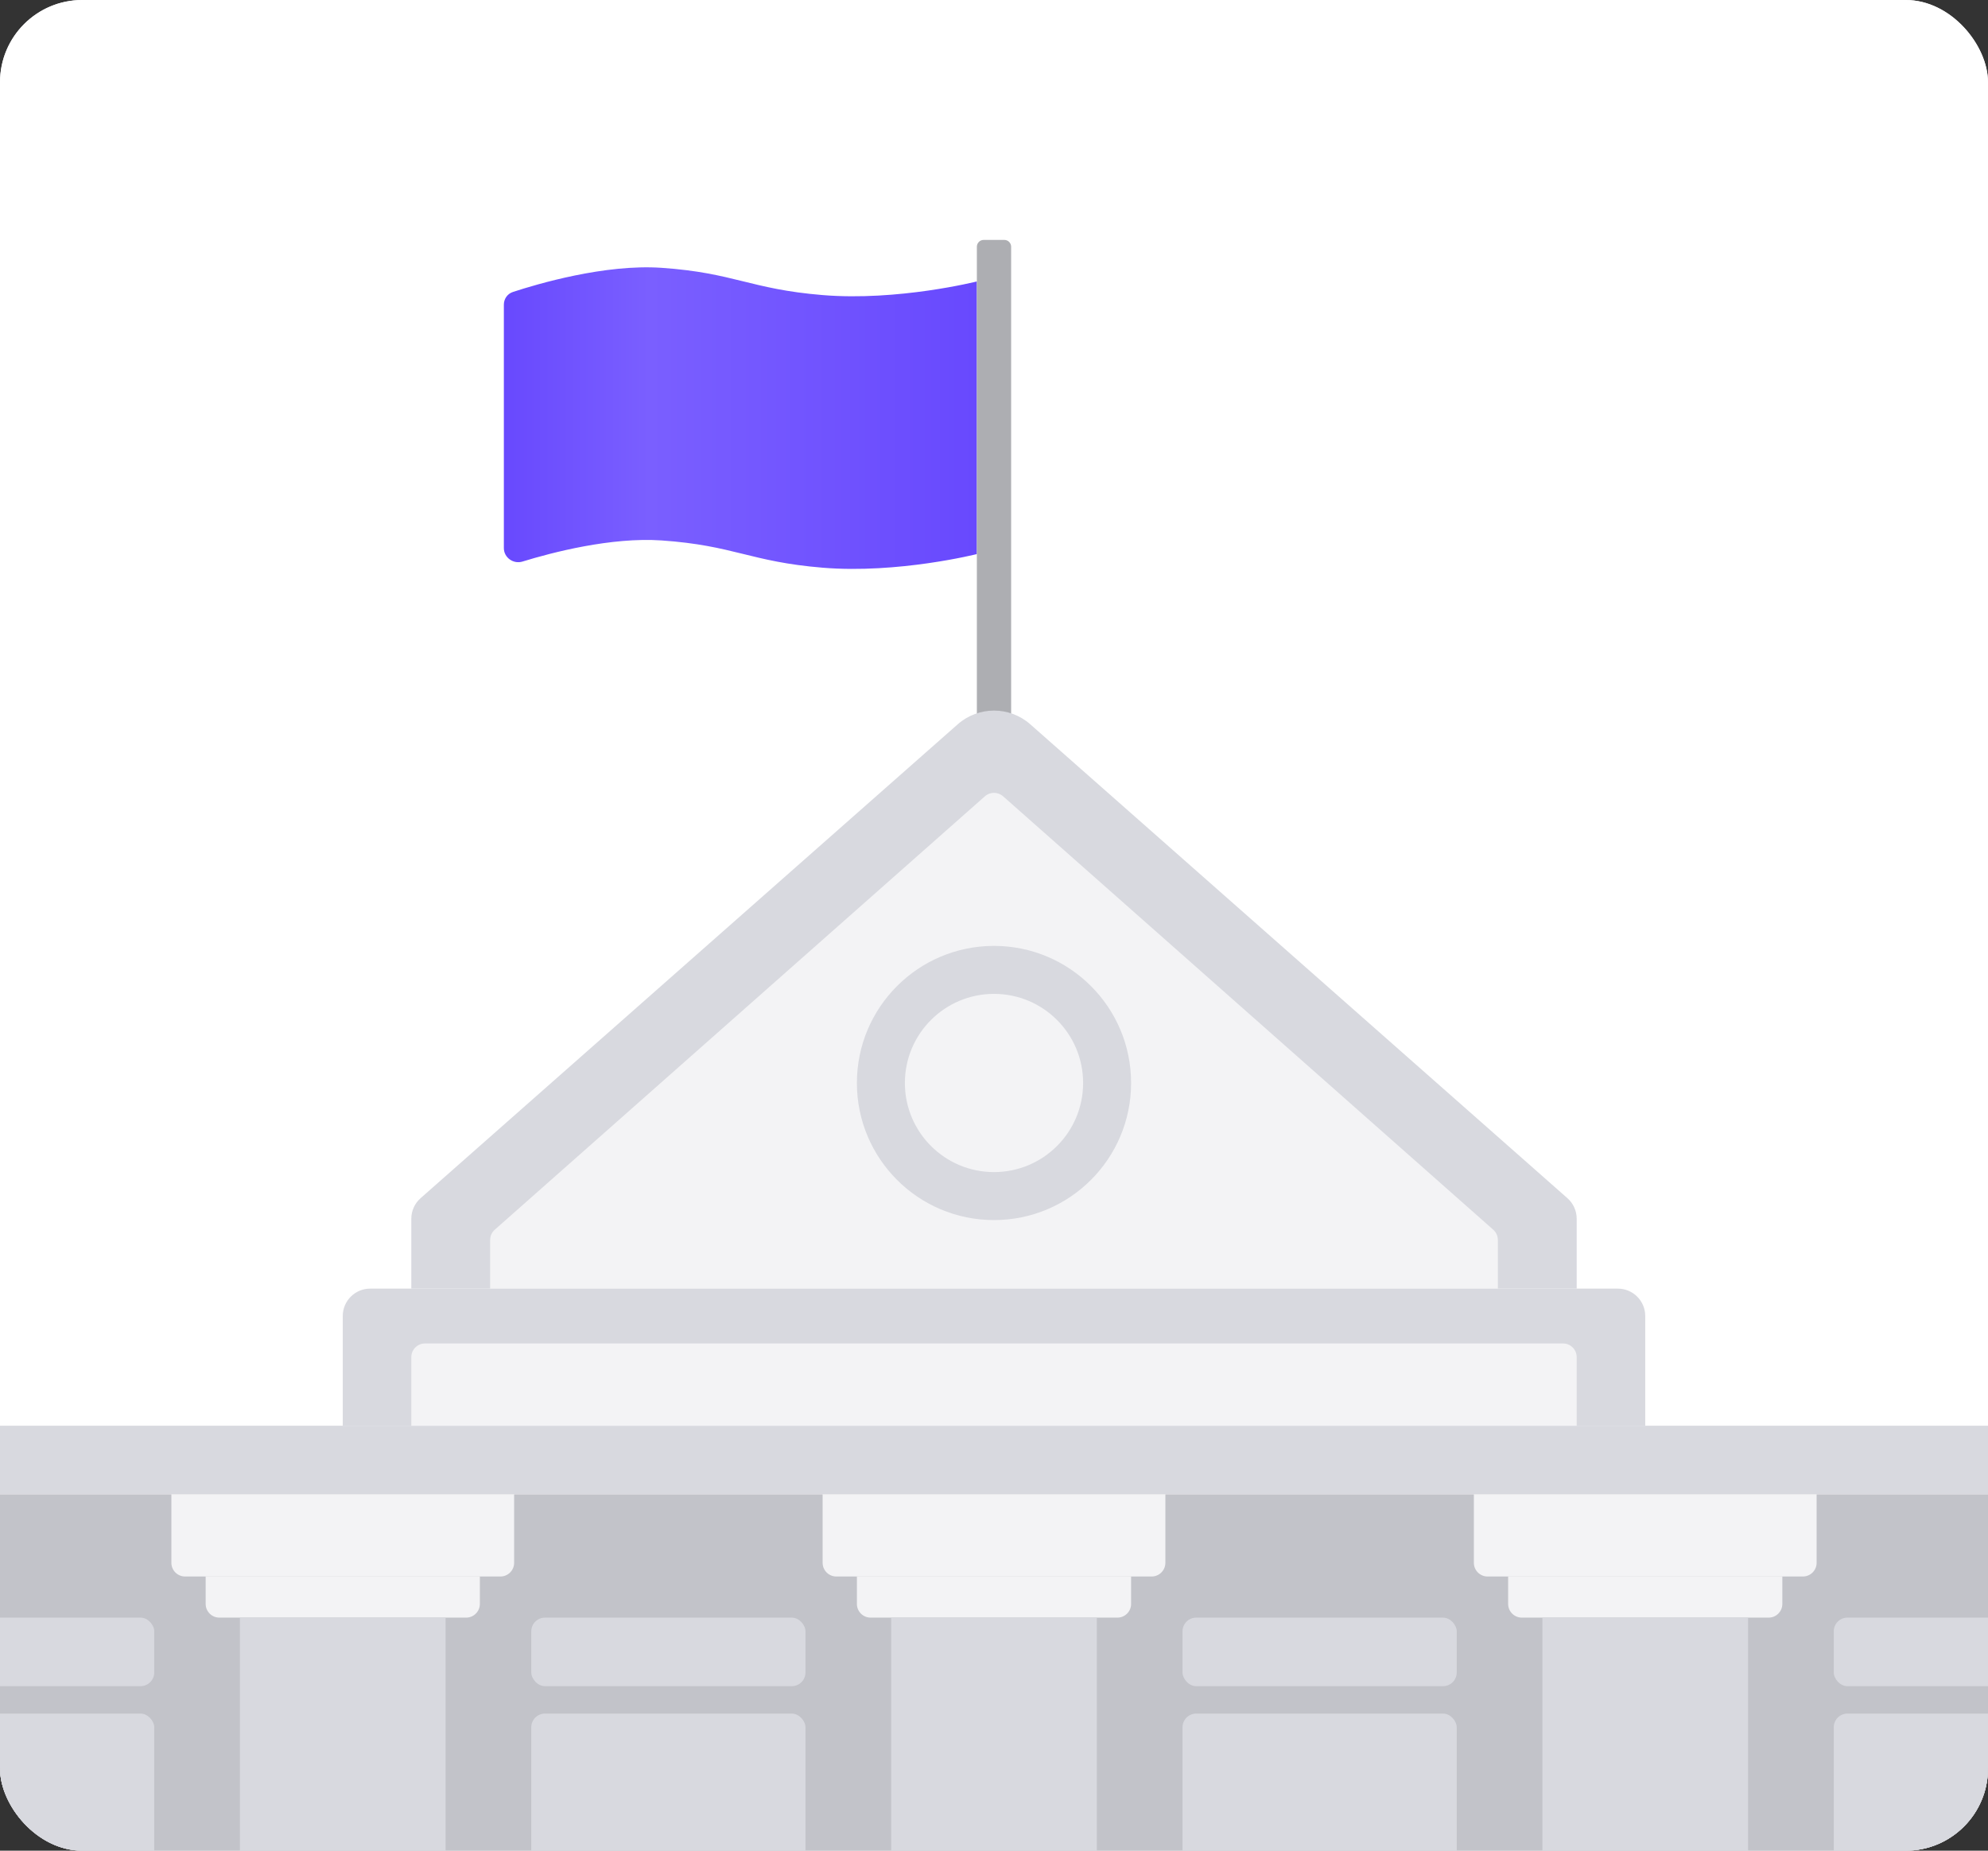 <svg width="580" height="540" viewBox="0 0 580 540" fill="none" xmlns="http://www.w3.org/2000/svg">
<rect x="0" y="0" width="580" height="540" fill="#333333" stroke="none"/>
<g clip-path="url(#clip0_907_1983)">
<rect width="580" height="540" rx="24" fill="url(#paint0_linear_907_1983)"/>
<rect width="580" height="540" fill="white"/>
<path d="M285 82.122C285 82.122 262.016 87.913 240 86.1C218.826 84.355 214.196 79.603 193 78.145C176.461 77.007 156.663 82.885 149.633 85.197C148.04 85.721 147 87.214 147 88.892V159.918C147 162.699 149.78 164.671 152.438 163.854C161.037 161.21 178.305 156.682 193 157.693C214.196 159.152 218.826 163.904 240 165.648C262.016 167.462 285 161.671 285 161.671V82.122Z" fill="url(#paint1_linear_907_1983)"/>
<path d="M285 72C285 70.895 285.895 70 287 70H293C294.105 70 295 70.895 295 72V228C295 229.105 294.105 230 293 230H287C285.895 230 285 229.105 285 228V72Z" fill="#ADAEB2"/>
<rect y="436" width="580" height="104" fill="#C2C3C9"/>
<rect y="416" width="580" height="20" fill="#D8D9DF"/>
<rect x="155" y="500" width="80" height="100" rx="4" fill="#D8D9DF"/>
<rect x="155" y="472" width="80" height="20" rx="4" fill="#D8D9DF"/>
<rect x="-35" y="500" width="80" height="100" rx="4" fill="#D8D9DF"/>
<rect x="-35" y="472" width="80" height="20" rx="4" fill="#D8D9DF"/>
<rect x="345" y="500" width="80" height="100" rx="4" fill="#D8D9DF"/>
<rect x="345" y="472" width="80" height="20" rx="4" fill="#D8D9DF"/>
<rect x="535" y="500" width="80" height="100" rx="4" fill="#D8D9DF"/>
<rect x="535" y="472" width="80" height="20" rx="4" fill="#D8D9DF"/>
<path d="M50 436H150V456C150 458.209 148.209 460 146 460H54C51.791 460 50 458.209 50 456V436Z" fill="#F3F3F5"/>
<path d="M240 436H340V456C340 458.209 338.209 460 336 460H244C241.791 460 240 458.209 240 456V436Z" fill="#F3F3F5"/>
<path d="M430 436H530V456C530 458.209 528.209 460 526 460H434C431.791 460 430 458.209 430 456V436Z" fill="#F3F3F5"/>
<path d="M60 460H140V468C140 470.209 138.209 472 136 472H64C61.791 472 60 470.209 60 468V460Z" fill="#F3F3F5"/>
<path d="M250 460H330V468C330 470.209 328.209 472 326 472H254C251.791 472 250 470.209 250 468V460Z" fill="#F3F3F5"/>
<path d="M440 460H520V468C520 470.209 518.209 472 516 472H444C441.791 472 440 470.209 440 468V460Z" fill="#F3F3F5"/>
<rect x="70" y="472" width="60" height="68" fill="#D8D9DF"/>
<rect x="260" y="472" width="60" height="68" fill="#D8D9DF"/>
<rect x="450" y="472" width="60" height="68" fill="#D8D9DF"/>
<path d="M100 384C100 379.582 103.582 376 108 376H472C476.418 376 480 379.582 480 384V416H100V384Z" fill="#D8D9DF"/>
<path d="M120 396C120 393.791 121.791 392 124 392H456C458.209 392 460 393.791 460 396V416H120V396Z" fill="#F3F3F5"/>
<path d="M120 355.61C120 353.315 120.986 351.13 122.707 349.611L279.414 211.341C285.462 206.004 294.538 206.004 300.586 211.341L457.293 349.611C459.014 351.13 460 353.315 460 355.61V376H120V355.61Z" fill="#D8D9DF"/>
<path d="M143 361.802C143 360.656 143.492 359.565 144.35 358.806L287.35 232.343C288.863 231.005 291.137 231.005 292.65 232.343L435.65 358.806C436.508 359.565 437 360.656 437 361.802V376H143V361.802Z" fill="#F3F3F5"/>
<circle cx="290" cy="316" r="40" fill="#D8D9DF"/>
<circle cx="290" cy="316" r="26" fill="#F3F3F5"/>
</g>
<defs>
<linearGradient id="paint0_linear_907_1983" x1="290" y1="0" x2="290" y2="404" gradientUnits="userSpaceOnUse">
<stop stop-color="#F3F3F5"/>
<stop offset="1" stop-color="#FBFBFC"/>
</linearGradient>
<linearGradient id="paint1_linear_907_1983" x1="147" y1="121.978" x2="285" y2="121.978" gradientUnits="userSpaceOnUse">
<stop stop-color="#6849FE"/>
<stop offset="0.307" stop-color="#7A5FFF"/>
<stop offset="1" stop-color="#6849FE"/>
</linearGradient>
<clipPath id="clip0_907_1983">
<rect width="580" height="540" rx="24" fill="white"/>
</clipPath>
</defs>
</svg>
